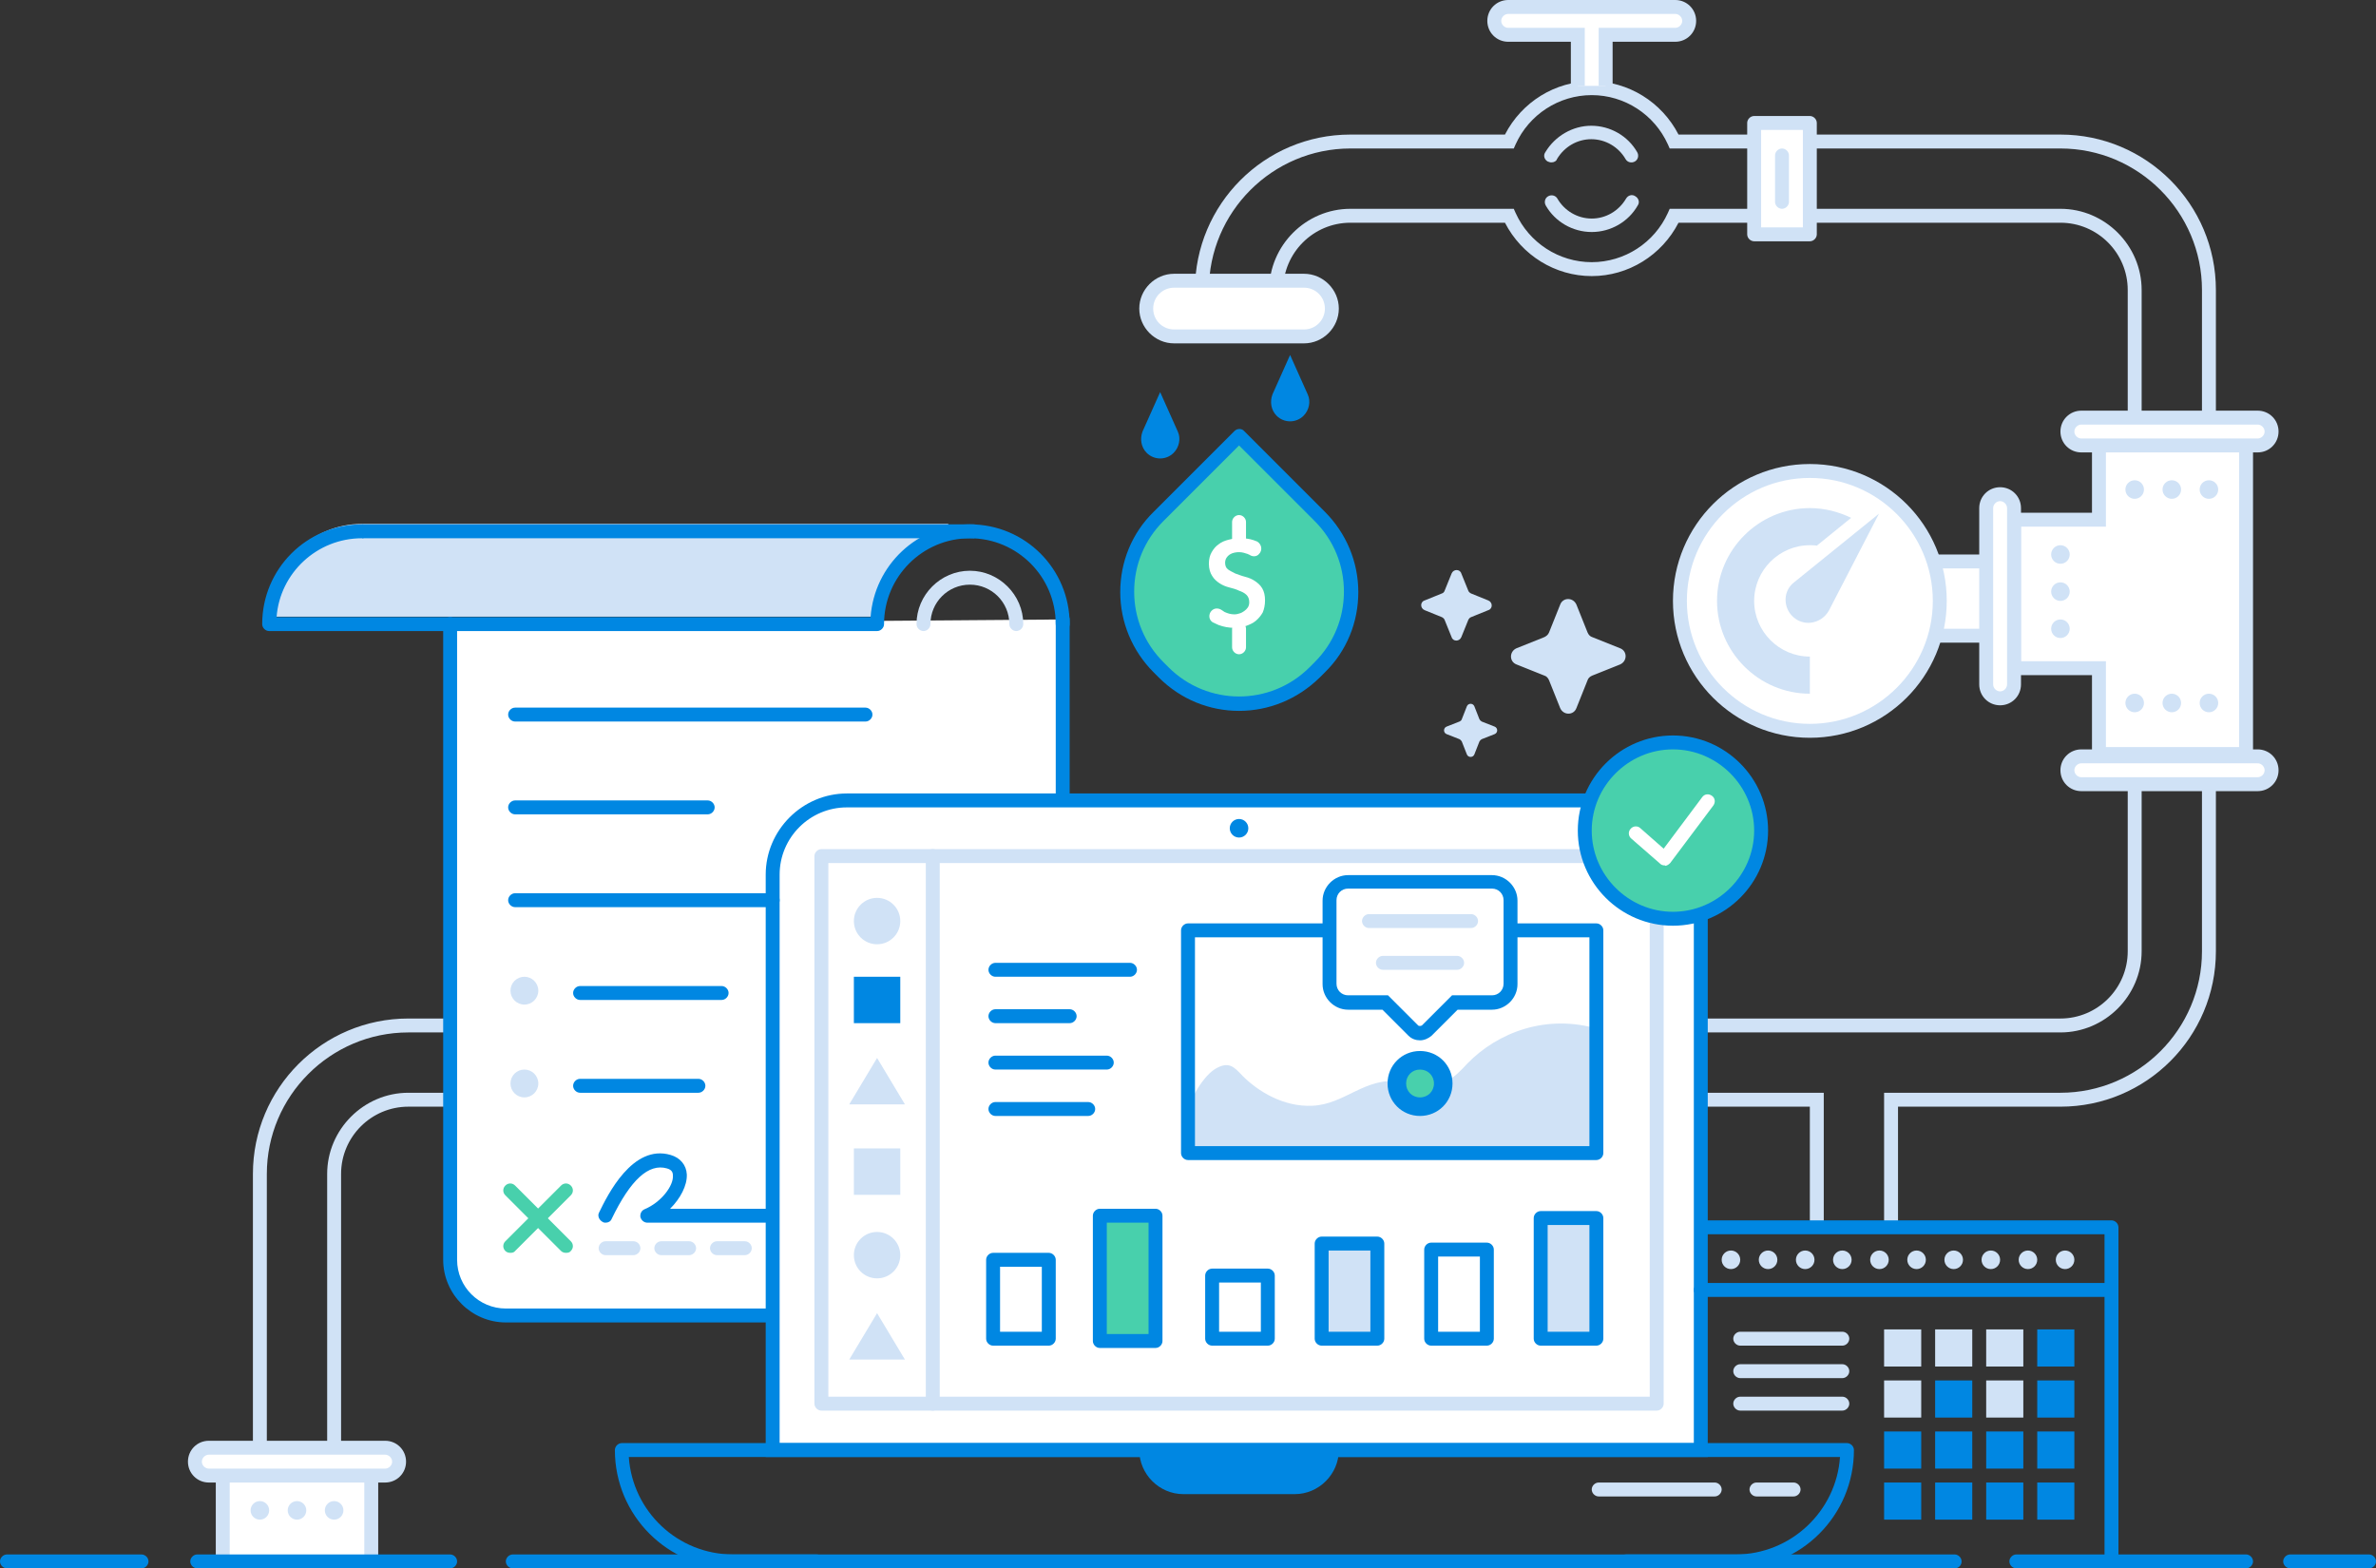 <?xml version="1.0" encoding="utf-8"?>
<!-- Generator: Adobe Illustrator 22.0.1, SVG Export Plug-In . SVG Version: 6.00 Build 0)  -->
<svg version="1.1" id="Layer_1" xmlns="http://www.w3.org/2000/svg" xmlns:xlink="http://www.w3.org/1999/xlink" x="0px" y="0px"
	 viewBox="0 0 512 338" style="enable-background:new 0 0 512 338;" xml:space="preserve">
<rect x="0" y="0" width="512" height="338" fill="#333333" stroke="none"/>
<style type="text/css">
	.st0{fill:#D0E2F6;}
	.st1{fill:#0087E2;}
	.st2{fill:#FFFFFF;}
	.st3{fill:#48D0AC;}
</style>
<g>
	<g>
		<g>
			<path class="st0" d="M409,264.5h-3v-29h38c16.8,0,30.5-13.7,30.5-30.5V62.5c0-16.8-13.7-30.5-30.5-30.5h-84.2l-0.4-0.9
				c-2.9-6.4-9.3-10.6-16.4-10.6s-13.5,4.2-16.4,10.6l-0.4,0.9H291c-16.8,0-30.5,13.7-30.5,30.5h-3c0-18.5,15-33.5,33.5-33.5h33.3
				c3.6-7,10.8-11.5,18.7-11.5S358.1,22,361.7,29H444c18.5,0,33.5,15,33.5,33.5V205c0,18.5-15,33.5-33.5,33.5h-35V264.5z"/>
		</g>
		<g>
			<path class="st0" d="M73.5,336.5h-3V253c0-9.6,7.9-17.5,17.5-17.5h305v30h-3v-27H88c-8,0-14.5,6.5-14.5,14.5V336.5z"/>
		</g>
		<g>
			<path class="st0" d="M57.5,336.5h-3V253c0-18.5,15-33.5,33.5-33.5h356c8,0,14.5-6.5,14.5-14.5V62.5c0-8-6.5-14.5-14.5-14.5h-82.3
				c-3.6,7-10.8,11.5-18.7,11.5S327.9,55,324.3,48H291c-8,0-14.5,6.5-14.5,14.5h-3c0-9.6,7.9-17.5,17.5-17.5h35.2l0.4,0.9
				c2.9,6.4,9.3,10.6,16.4,10.6s13.5-4.2,16.4-10.6l0.4-0.9H444c9.6,0,17.5,7.9,17.5,17.5V205c0,9.6-7.9,17.5-17.5,17.5H88
				c-16.8,0-30.5,13.7-30.5,30.5V336.5z"/>
		</g>
	</g>
	<g>
		<path class="st1" d="M455,338c-0.8,0-1.5-0.7-1.5-1.5V266H368c-0.8,0-1.5-0.7-1.5-1.5s0.7-1.5,1.5-1.5h87c0.8,0,1.5,0.7,1.5,1.5
			v72C456.5,337.3,455.8,338,455,338z"/>
	</g>
	<g>
		<path class="st2" d="M346,18.5v-11h15c1.7,0,3-1.3,3-3v0c0-1.7-1.3-3-3-3h-36c-1.7,0-3,1.3-3,3v0c0,1.7,1.3,3,3,3h15v11"/>
		<path class="st0" d="M347.5,18.5h-3V6H361c0.8,0,1.5-0.7,1.5-1.5S361.8,3,361,3h-36c-0.8,0-1.5,0.7-1.5,1.5S324.2,6,325,6h16.5
			v12.5h-3V9H325c-2.5,0-4.5-2-4.5-4.5s2-4.5,4.5-4.5h36c2.5,0,4.5,2,4.5,4.5S363.5,9,361,9h-13.5V18.5z"/>
	</g>
	<g>
		
			<rect x="414.5" y="117" transform="matrix(6.123234e-17 -1 1 6.123234e-17 293.5 551.5)" class="st2" width="16" height="24"/>
		<path class="st0" d="M436,138.5h-27v-19h27V138.5z M412,135.5h21v-13h-21V135.5z"/>
	</g>
	<g>
		<path class="st0" d="M193.2,122.2c1.9-2.2,4.4-3.7,7-4.8c0.4-0.2,0.8-0.4,1.2-0.6l3-3.9H78c-11,0-20,9-20,20h130.5
			C188.9,129,190.5,125.3,193.2,122.2z"/>
	</g>
	<g>
		<path class="st2" d="M97,134.5v137c0,6.6,5.4,12,12,12h120v-150"/>
		<path class="st1" d="M229,285H109c-7.4,0-13.5-6.1-13.5-13.5v-137c0-0.8,0.7-1.5,1.5-1.5s1.5,0.7,1.5,1.5v137
			c0,5.8,4.7,10.5,10.5,10.5h118.5V133.5c0-0.8,0.7-1.5,1.5-1.5s1.5,0.7,1.5,1.5v150C230.5,284.3,229.8,285,229,285z"/>
	</g>
	<g>
		<path class="st1" d="M279,320.5h-24c-4.4,0-8-3.6-8-8l0,0h40l0,0C287,316.9,283.4,320.5,279,320.5z"/>
		<path class="st1" d="M279,322h-24c-5.2,0-9.5-4.3-9.5-9.5c0-0.8,0.7-1.5,1.5-1.5h40c0.8,0,1.5,0.7,1.5,1.5
			C288.5,317.7,284.2,322,279,322z M248.7,314c0.7,2.9,3.3,5,6.3,5h24c3.1,0,5.6-2.1,6.3-5H248.7z"/>
	</g>
	<g>
		<path class="st2" d="M366.5,312.5h-200v-124c0-8.8,7.2-16,16-16h168c8.8,0,16,7.2,16,16V312.5z"/>
		<path class="st1" d="M368,314H165V188.5c0-9.6,7.9-17.5,17.5-17.5h168c9.6,0,17.5,7.9,17.5,17.5V314z M168,311h197V188.5
			c0-8-6.5-14.5-14.5-14.5h-168c-8,0-14.5,6.5-14.5,14.5V311z"/>
	</g>
	<g>
		<path class="st1" d="M374,338H158c-14.1,0-25.5-11.4-25.5-25.5c0-0.8,0.7-1.5,1.5-1.5h264c0.8,0,1.5,0.7,1.5,1.5
			C399.5,326.6,388.1,338,374,338z M135.5,314c0.8,11.7,10.5,21,22.5,21h216c11.9,0,21.7-9.3,22.5-21H135.5z"/>
	</g>
	<g>
		<path class="st0" d="M369.5,322.5h-25c-0.8,0-1.5-0.7-1.5-1.5s0.7-1.5,1.5-1.5h25c0.8,0,1.5,0.7,1.5,1.5S370.3,322.5,369.5,322.5z
			"/>
	</g>
	<g>
		<path class="st0" d="M386.5,322.5h-8c-0.8,0-1.5-0.7-1.5-1.5s0.7-1.5,1.5-1.5h8c0.8,0,1.5,0.7,1.5,1.5S387.3,322.5,386.5,322.5z"
			/>
	</g>
	<g>
		<circle class="st1" cx="267" cy="178.5" r="2"/>
	</g>
	<g>
		<path class="st1" d="M229,136c-0.8,0-1.5-0.7-1.5-1.5c0-10.2-8.3-18.5-18.5-18.5s-18.5,8.3-18.5,18.5c0,0.8-0.7,1.5-1.5,1.5H58
			c-0.8,0-1.5-0.7-1.5-1.5c0-11.9,9.6-21.5,21.5-21.5c0.8,0,1.5,0.7,1.5,1.5S78.8,116,78,116c-9.7,0-17.7,7.5-18.4,17h128
			c0.8-11.2,10.1-20,21.4-20c11.9,0,21.5,9.6,21.5,21.5C230.5,135.3,229.8,136,229,136z"/>
	</g>
	<g>
		<rect x="78" y="113" class="st1" width="132" height="3"/>
	</g>
	<g>
		<path class="st3" d="M110,270c-0.4,0-0.8-0.1-1.1-0.4c-0.6-0.6-0.6-1.5,0-2.1l12-12c0.6-0.6,1.5-0.6,2.1,0c0.6,0.6,0.6,1.5,0,2.1
			l-12,12C110.8,269.9,110.4,270,110,270z"/>
	</g>
	<g>
		<path class="st3" d="M122,270c-0.4,0-0.8-0.1-1.1-0.4l-12-12c-0.6-0.6-0.6-1.5,0-2.1c0.6-0.6,1.5-0.6,2.1,0l12,12
			c0.6,0.6,0.6,1.5,0,2.1C122.8,269.9,122.4,270,122,270z"/>
	</g>
	<g>
		<path class="st0" d="M160.5,270.5h-6c-0.8,0-1.5-0.7-1.5-1.5s0.7-1.5,1.5-1.5h6c0.8,0,1.5,0.7,1.5,1.5S161.3,270.5,160.5,270.5z
			 M148.5,270.5h-6c-0.8,0-1.5-0.7-1.5-1.5s0.7-1.5,1.5-1.5h6c0.8,0,1.5,0.7,1.5,1.5S149.3,270.5,148.5,270.5z M136.5,270.5h-6
			c-0.8,0-1.5-0.7-1.5-1.5s0.7-1.5,1.5-1.5h6c0.8,0,1.5,0.7,1.5,1.5S137.3,270.5,136.5,270.5z"/>
	</g>
	<g>
		<path class="st0" d="M357,304H177c-0.8,0-1.5-0.7-1.5-1.5v-118c0-0.8,0.7-1.5,1.5-1.5h180c0.8,0,1.5,0.7,1.5,1.5v118
			C358.5,303.3,357.8,304,357,304z M178.5,301h177V186h-177V301z"/>
	</g>
	<g>
		<circle class="st3" cx="360.5" cy="179" r="19"/>
		<path class="st1" d="M360.5,199.5c-11.3,0-20.5-9.2-20.5-20.5s9.2-20.5,20.5-20.5S381,167.7,381,179S371.8,199.5,360.5,199.5z
			 M360.5,161.5c-9.6,0-17.5,7.9-17.5,17.5s7.9,17.5,17.5,17.5S378,188.6,378,179S370.1,161.5,360.5,161.5z"/>
	</g>
	<g>
		<path class="st2" d="M358.7,186.5c-0.4,0-0.7-0.1-1-0.4l-6.2-5.4c-0.6-0.5-0.7-1.5-0.1-2.1c0.5-0.6,1.5-0.7,2.1-0.1l5,4.4
			l8.3-11.1c0.5-0.7,1.4-0.8,2.1-0.3c0.7,0.5,0.8,1.4,0.3,2.1l-9.3,12.4c-0.3,0.3-0.6,0.5-1,0.6
			C358.8,186.5,358.8,186.5,358.7,186.5z"/>
	</g>
	<g>
		<circle class="st2" cx="390" cy="129.5" r="28"/>
		<path class="st0" d="M390,159c-16.3,0-29.5-13.2-29.5-29.5S373.7,100,390,100s29.5,13.2,29.5,29.5S406.3,159,390,159z M390,103
			c-14.6,0-26.5,11.9-26.5,26.5S375.4,156,390,156s26.5-11.9,26.5-26.5S404.6,103,390,103z"/>
	</g>
	<g>
		<path class="st3" d="M284.4,143.8l-1.1,1.1c-9,9-23.5,9-32.5,0l-1.1-1.1c-9-9-9-23.5,0-32.5L267,93.9l17.4,17.4
			C293.4,120.3,293.4,134.8,284.4,143.8z"/>
		<path class="st1" d="M267,153.2c-6.3,0-12.5-2.4-17.3-7.2l-1.1-1.1c-4.6-4.6-7.2-10.8-7.2-17.3s2.5-12.7,7.2-17.3l17.4-17.4
			c0.6-0.6,1.6-0.6,2.1,0l17.4,17.4c4.6,4.6,7.2,10.8,7.2,17.3s-2.5,12.7-7.2,17.3l-1.1,1.1C279.5,150.8,273.3,153.2,267,153.2z
			 M267,96l-16.3,16.3c-4.1,4.1-6.3,9.5-6.3,15.2s2.2,11.1,6.3,15.2l1.1,1.1c8.4,8.4,22,8.4,30.4,0l1.1-1.1l0,0
			c4.1-4.1,6.3-9.5,6.3-15.2s-2.2-11.1-6.3-15.2L267,96z"/>
	</g>
	<g>
		<g>
			<path class="st2" d="M271.3,119.4c-0.5,0.6-1.4,0.6-2,0.2c-0.1-0.1-0.3-0.1-0.4-0.2c-0.6-0.2-1.2-0.4-1.8-0.4
				c-0.4,0-0.7,0-1.1,0.1c-0.4,0.1-0.7,0.2-1,0.4c-0.3,0.2-0.5,0.4-0.7,0.7c-0.2,0.3-0.3,0.7-0.3,1.1c0,0.6,0.2,1.1,0.6,1.4
				c0.4,0.3,1,0.6,1.6,0.9c0.6,0.2,1.3,0.5,2.1,0.7s1.5,0.5,2.1,0.9c0.6,0.4,1.2,0.9,1.6,1.6c0.4,0.7,0.6,1.5,0.6,2.6
				c0,1-0.2,1.9-0.5,2.6c-0.4,0.7-0.9,1.3-1.5,1.8c-0.6,0.5-1.3,0.8-2.1,1.1c-0.8,0.2-1.7,0.4-2.6,0.4c-1.1,0-2.2-0.2-3.3-0.6
				c-0.4-0.2-0.9-0.4-1.3-0.6c-0.9-0.6-0.9-1.8-0.2-2.5v0c0.6-0.6,1.5-0.6,2.2-0.1c0.2,0.1,0.4,0.3,0.6,0.4c0.7,0.3,1.3,0.5,2.1,0.5
				c0.4,0,0.8-0.1,1.1-0.2c0.4-0.1,0.7-0.3,1-0.5c0.3-0.2,0.6-0.5,0.8-0.8c0.2-0.3,0.3-0.7,0.3-1.1c0-0.7-0.2-1.2-0.6-1.6
				c-0.4-0.4-1-0.7-1.6-0.9c-0.6-0.3-1.3-0.5-2.1-0.7c-0.8-0.2-1.5-0.5-2.1-0.9c-0.6-0.4-1.2-0.9-1.6-1.6c-0.4-0.6-0.7-1.5-0.7-2.6
				c0-1,0.2-1.8,0.6-2.5c0.4-0.7,0.9-1.3,1.5-1.7c0.6-0.5,1.4-0.8,2.2-1c0.8-0.2,1.6-0.3,2.5-0.3c1,0,1.9,0.1,2.8,0.4
				c0.3,0.1,0.5,0.2,0.8,0.3C271.9,117.3,272.1,118.6,271.3,119.4L271.3,119.4z"/>
		</g>
	</g>
	<g>
		<path class="st0" d="M390.2,134.2L390.2,134.2c-2.7,0.3-5.1-1.7-5.4-4.4l0,0c-0.2-1.7,0.5-3.3,1.8-4.3l18.3-14.8l-10.8,20.9
			C393.3,133,391.9,134,390.2,134.2z"/>
	</g>
	<g>
		<path class="st0" d="M390,141.5c-6.6,0-12-5.4-12-12c0-6.6,5.4-12,12-12c0.5,0,1,0,1.5,0.1l7.4-6c-2.7-1.3-5.7-2.1-8.9-2.1
			c-11,0-20,9-20,20s9,20,20,20V141.5z"/>
	</g>
	<g>
		<path class="st2" d="M281,72.5h-28c-3.3,0-6-2.7-6-6v0c0-3.3,2.7-6,6-6h28c3.3,0,6,2.7,6,6v0C287,69.8,284.3,72.5,281,72.5z"/>
		<path class="st0" d="M281,74h-28c-4.1,0-7.5-3.4-7.5-7.5s3.4-7.5,7.5-7.5h28c4.1,0,7.5,3.4,7.5,7.5S285.1,74,281,74z M253,62
			c-2.5,0-4.5,2-4.5,4.5s2,4.5,4.5,4.5h28c2.5,0,4.5-2,4.5-4.5s-2-4.5-4.5-4.5H253z"/>
	</g>
	<g>
		<path class="st2" d="M486.5,169h-38c-1.7,0-3-1.3-3-3l0,0c0-1.7,1.3-3,3-3h38c1.7,0,3,1.3,3,3l0,0
			C489.5,167.7,488.2,169,486.5,169z"/>
		<path class="st0" d="M486.5,170.5h-38c-2.5,0-4.5-2-4.5-4.5s2-4.5,4.5-4.5h38c2.5,0,4.5,2,4.5,4.5S489,170.5,486.5,170.5z
			 M448.5,164.5c-0.8,0-1.5,0.7-1.5,1.5s0.7,1.5,1.5,1.5h38c0.8,0,1.5-0.7,1.5-1.5s-0.7-1.5-1.5-1.5H448.5z"/>
	</g>
	<g>
		<polygon class="st2" points="452.3,94.5 452.3,112 434,112 434,144 452.3,144 452.3,162.5 484,162.5 484,94.5 		"/>
		<path class="st0" d="M485.5,164h-34.7v-18.5h-18.3v-35h18.3V93h34.7V164z M453.8,161h28.7V96h-28.7v17.5h-18.3v29h18.3V161z"/>
	</g>
	<g>
		<path class="st2" d="M434,109.5v38c0,1.7-1.3,3-3,3h0c-1.7,0-3-1.3-3-3v-38c0-1.7,1.3-3,3-3h0C432.7,106.5,434,107.8,434,109.5z"
			/>
		<path class="st0" d="M431,152c-2.5,0-4.5-2-4.5-4.5v-38c0-2.5,2-4.5,4.5-4.5s4.5,2,4.5,4.5v38C435.5,150,433.5,152,431,152z
			 M431,108c-0.8,0-1.5,0.7-1.5,1.5v38c0,0.8,0.7,1.5,1.5,1.5s1.5-0.7,1.5-1.5v-38C432.5,108.7,431.8,108,431,108z"/>
	</g>
	<g>
		<path class="st2" d="M486.5,96h-38c-1.7,0-3-1.3-3-3v0c0-1.7,1.3-3,3-3h38c1.7,0,3,1.3,3,3v0C489.5,94.7,488.2,96,486.5,96z"/>
		<path class="st0" d="M486.5,97.5h-38c-2.5,0-4.5-2-4.5-4.5s2-4.5,4.5-4.5h38c2.5,0,4.5,2,4.5,4.5S489,97.5,486.5,97.5z
			 M448.5,91.5c-0.8,0-1.5,0.7-1.5,1.5s0.7,1.5,1.5,1.5h38c0.8,0,1.5-0.7,1.5-1.5s-0.7-1.5-1.5-1.5H448.5z"/>
	</g>
	<g>
		<line class="st2" x1="111" y1="154" x2="186.5" y2="154"/>
		<path class="st1" d="M186.5,155.5H111c-0.8,0-1.5-0.7-1.5-1.5s0.7-1.5,1.5-1.5h75.5c0.8,0,1.5,0.7,1.5,1.5
			S187.3,155.5,186.5,155.5z"/>
	</g>
	<g>
		<line class="st2" x1="111" y1="174" x2="152.5" y2="174"/>
		<path class="st1" d="M152.5,175.5H111c-0.8,0-1.5-0.7-1.5-1.5s0.7-1.5,1.5-1.5h41.5c0.8,0,1.5,0.7,1.5,1.5
			S153.3,175.5,152.5,175.5z"/>
	</g>
	<g>
		<line class="st2" x1="111" y1="194" x2="166.5" y2="194"/>
		<path class="st1" d="M166.5,195.5H111c-0.8,0-1.5-0.7-1.5-1.5s0.7-1.5,1.5-1.5h55.5c0.8,0,1.5,0.7,1.5,1.5
			S167.3,195.5,166.5,195.5z"/>
	</g>
	<g>
		<line class="st2" x1="125" y1="214" x2="155.5" y2="214"/>
		<path class="st1" d="M155.5,215.5H125c-0.8,0-1.5-0.7-1.5-1.5s0.7-1.5,1.5-1.5h30.5c0.8,0,1.5,0.7,1.5,1.5
			S156.3,215.5,155.5,215.5z"/>
	</g>
	<g>
		<line class="st2" x1="125" y1="234" x2="150.5" y2="234"/>
		<path class="st1" d="M150.5,235.5H125c-0.8,0-1.5-0.7-1.5-1.5s0.7-1.5,1.5-1.5h25.5c0.8,0,1.5,0.7,1.5,1.5
			S151.3,235.5,150.5,235.5z"/>
	</g>
	<g>
		<circle class="st0" cx="113" cy="213.5" r="3"/>
	</g>
	<g>
		<circle class="st0" cx="113" cy="233.5" r="3"/>
	</g>
	<g>
		<path class="st0" d="M255.5,241.4c0-2.9,3.3-9.1,6.3-11c3-1.8,4.1-0.5,6,1.5c3.3,3.3,8.8,6.7,15,6.4c7.1-0.3,11.3-6.3,19.1-5.2
			c3.5,0.5,6.6,1.7,9.9-0.1c1.8-1,3.1-2.4,4.4-3.8c6.5-6.7,17.1-10.8,28.3-7.4v26.8h-89C255.5,248.5,255.5,241.4,255.5,241.4z"/>
	</g>
	<g>
		<path class="st1" d="M344,250h-88c-0.8,0-1.5-0.7-1.5-1.5v-48c0-0.8,0.7-1.5,1.5-1.5h88c0.8,0,1.5,0.7,1.5,1.5v48
			C345.5,249.3,344.8,250,344,250z M257.5,247h85v-45h-85V247z"/>
	</g>
	<g>
		<circle class="st0" cx="460" cy="105.5" r="2"/>
	</g>
	<g>
		<circle class="st0" cx="468" cy="105.5" r="2"/>
	</g>
	<g>
		<circle class="st0" cx="476" cy="105.5" r="2"/>
	</g>
	<g>
		<g>
			<circle class="st0" cx="460" cy="151.5" r="2"/>
		</g>
		<g>
			<circle class="st0" cx="468" cy="151.5" r="2"/>
		</g>
		<g>
			<circle class="st0" cx="476" cy="151.5" r="2"/>
		</g>
	</g>
	<g>
		<g>
			<circle class="st0" cx="429" cy="271.5" r="2"/>
		</g>
		<g>
			<circle class="st0" cx="437" cy="271.5" r="2"/>
		</g>
		<g>
			<circle class="st0" cx="445" cy="271.5" r="2"/>
		</g>
	</g>
	<g>
		<g>
			<circle class="st0" cx="405" cy="271.5" r="2"/>
		</g>
		<g>
			<circle class="st0" cx="413" cy="271.5" r="2"/>
		</g>
		<g>
			<circle class="st0" cx="421" cy="271.5" r="2"/>
		</g>
	</g>
	<g>
		<circle class="st0" cx="444" cy="135.5" r="2"/>
	</g>
	<g>
		<circle class="st0" cx="444" cy="127.5" r="2"/>
	</g>
	<g>
		<circle class="st0" cx="444" cy="119.5" r="2"/>
	</g>
	<g>
		<path class="st2" d="M290.5,190h31c2.2,0,4,1.8,4,4v18c0,2.2-1.8,4-4,4h-8l-6.1,6.1c-0.8,0.8-2,0.8-2.8,0l-6.1-6.1h-8
			c-2.2,0-4-1.8-4-4v-18C286.5,191.8,288.3,190,290.5,190z"/>
		<path class="st1" d="M306,224.2c-0.9,0-1.8-0.3-2.5-1l-5.6-5.6h-7.4c-3,0-5.5-2.5-5.5-5.5v-18c0-3,2.5-5.5,5.5-5.5h31
			c3,0,5.5,2.5,5.5,5.5v18c0,3-2.5,5.5-5.5,5.5h-7.4l-5.6,5.6C307.8,223.8,306.9,224.2,306,224.2z M290.5,191.5
			c-1.4,0-2.5,1.1-2.5,2.5v18c0,1.4,1.1,2.5,2.5,2.5h8.6l6.5,6.5c0.1,0.1,0.3,0.1,0.4,0.1s0.2,0,0.4-0.1l6.5-6.5h8.6
			c1.4,0,2.5-1.1,2.5-2.5v-18c0-1.4-1.1-2.5-2.5-2.5H290.5z"/>
	</g>
	<g>
		<circle class="st3" cx="306" cy="233.5" r="5"/>
		<path class="st1" d="M306,240.5c-3.9,0-7-3.1-7-7s3.1-7,7-7s7,3.1,7,7S309.9,240.5,306,240.5z M306,230.5c-1.7,0-3,1.3-3,3
			s1.3,3,3,3s3-1.3,3-3S307.7,230.5,306,230.5z"/>
	</g>
	<g>
		<path class="st0" d="M317,200h-22c-0.8,0-1.5-0.7-1.5-1.5s0.7-1.5,1.5-1.5h22c0.8,0,1.5,0.7,1.5,1.5S317.8,200,317,200z"/>
	</g>
	<g>
		<path class="st0" d="M314,209h-16c-0.8,0-1.5-0.7-1.5-1.5s0.7-1.5,1.5-1.5h16c0.8,0,1.5,0.7,1.5,1.5S314.8,209,314,209z"/>
	</g>
	<g>
		<g>
			<polyline class="st2" points="48,336 48,317 80,317 80,336 			"/>
			<polygon class="st0" points="81.5,336 78.5,336 78.5,318.5 49.5,318.5 49.5,336 46.5,336 46.5,315.5 81.5,315.5 			"/>
		</g>
		<g>
			<path class="st2" d="M83,318H45c-1.7,0-3-1.3-3-3l0,0c0-1.7,1.3-3,3-3h38c1.7,0,3,1.3,3,3l0,0C86,316.7,84.7,318,83,318z"/>
			<path class="st0" d="M83,319.5H45c-2.5,0-4.5-2-4.5-4.5s2-4.5,4.5-4.5h38c2.5,0,4.5,2,4.5,4.5S85.5,319.5,83,319.5z M45,313.5
				c-0.8,0-1.5,0.7-1.5,1.5s0.7,1.5,1.5,1.5h38c0.8,0,1.5-0.7,1.5-1.5s-0.7-1.5-1.5-1.5H45z"/>
		</g>
		<g>
			<g>
				<circle class="st0" cx="56" cy="325.5" r="2"/>
			</g>
			<g>
				<circle class="st0" cx="64" cy="325.5" r="2"/>
			</g>
			<g>
				<circle class="st0" cx="72" cy="325.5" r="2"/>
			</g>
		</g>
	</g>
	<g>
		<rect x="378" y="26.5" class="st2" width="12" height="24"/>
		<path class="st0" d="M390,52h-12c-0.8,0-1.5-0.7-1.5-1.5v-24c0-0.8,0.7-1.5,1.5-1.5h12c0.8,0,1.5,0.7,1.5,1.5v24
			C391.5,51.3,390.8,52,390,52z M379.5,49h9V28h-9V49z"/>
	</g>
	<g>
		<path class="st0" d="M384,45c-0.8,0-1.5-0.7-1.5-1.5v-10c0-0.8,0.7-1.5,1.5-1.5s1.5,0.7,1.5,1.5v10C385.5,44.3,384.8,45,384,45z"
			/>
	</g>
	<g>
		<path class="st2" d="M267,141c-0.8,0-1.5-0.7-1.5-1.5v-4c0-0.8,0.7-1.5,1.5-1.5s1.5,0.7,1.5,1.5v4C268.5,140.3,267.8,141,267,141z
			"/>
	</g>
	<g>
		<path class="st2" d="M267,118c-0.8,0-1.5-0.7-1.5-1.5v-4c0-0.8,0.7-1.5,1.5-1.5s1.5,0.7,1.5,1.5v4C268.5,117.3,267.8,118,267,118z
			"/>
	</g>
	<g>
		<path class="st1" d="M252.9,97.6L252.9,97.6c-1.6,1.6-4.2,1.6-5.8,0v0c-1.2-1.2-1.5-3-0.9-4.6l3.8-8.5l3.8,8.5
			C254.5,94.5,254.1,96.4,252.9,97.6z"/>
	</g>
	<g>
		<path class="st1" d="M280.9,89.6L280.9,89.6c-1.6,1.6-4.2,1.6-5.8,0v0c-1.2-1.2-1.5-3-0.9-4.6l3.8-8.5l3.8,8.5
			C282.5,86.5,282.1,88.4,280.9,89.6z"/>
	</g>
	<g>
		<path class="st0" d="M201,304c-0.8,0-1.5-0.7-1.5-1.5v-118c0-0.8,0.7-1.5,1.5-1.5s1.5,0.7,1.5,1.5v118
			C202.5,303.3,201.8,304,201,304z"/>
	</g>
	<g>
		<circle class="st0" cx="189" cy="198.5" r="5"/>
	</g>
	<g>
		<circle class="st0" cx="189" cy="270.5" r="5"/>
	</g>
	<g>
		<rect x="184" y="210.5" class="st1" width="10" height="10"/>
	</g>
	<g>
		<rect x="184" y="247.5" class="st0" width="10" height="10"/>
	</g>
	<g>
		<polyline class="st0" points="183,238 189,228 195,238 		"/>
	</g>
	<g>
		<polyline class="st0" points="183,293 189,283 195,293 		"/>
	</g>
	<g>
		<rect x="214" y="271.5" class="st2" width="12" height="17"/>
		<path class="st1" d="M226,290h-12c-0.8,0-1.5-0.7-1.5-1.5v-17c0-0.8,0.7-1.5,1.5-1.5h12c0.8,0,1.5,0.7,1.5,1.5v17
			C227.5,289.3,226.8,290,226,290z M215.5,287h9v-14h-9V287z"/>
	</g>
	<g>
		<rect x="261.2" y="274.9" class="st2" width="12" height="13.6"/>
		<path class="st1" d="M273.2,290h-12c-0.8,0-1.5-0.7-1.5-1.5v-13.6c0-0.8,0.7-1.5,1.5-1.5h12c0.8,0,1.5,0.7,1.5,1.5v13.6
			C274.7,289.3,274,290,273.2,290z M262.7,287h9v-10.6h-9V287z"/>
	</g>
	<g>
		<rect x="308.4" y="269.3" class="st2" width="12" height="19.2"/>
		<path class="st1" d="M320.4,290h-12c-0.8,0-1.5-0.7-1.5-1.5v-19.2c0-0.8,0.7-1.5,1.5-1.5h12c0.8,0,1.5,0.7,1.5,1.5v19.2
			C321.9,289.3,321.2,290,320.4,290z M309.9,287h9v-16.2h-9V287z"/>
	</g>
	<g>
		<rect x="237" y="262" class="st3" width="12" height="27"/>
		<path class="st1" d="M249,290.5h-12c-0.8,0-1.5-0.7-1.5-1.5v-27c0-0.8,0.7-1.5,1.5-1.5h12c0.8,0,1.5,0.7,1.5,1.5v27
			C250.5,289.8,249.8,290.5,249,290.5z M238.5,287.5h9v-24h-9V287.5z"/>
	</g>
	<g>
		<rect x="284.8" y="268" class="st0" width="12" height="20.5"/>
		<path class="st1" d="M296.8,290h-12c-0.8,0-1.5-0.7-1.5-1.5V268c0-0.8,0.7-1.5,1.5-1.5h12c0.8,0,1.5,0.7,1.5,1.5v20.5
			C298.3,289.3,297.6,290,296.8,290z M286.3,287h9v-17.5h-9V287z"/>
	</g>
	<g>
		<rect x="332" y="262.5" class="st0" width="12" height="26"/>
		<path class="st1" d="M344,290h-12c-0.8,0-1.5-0.7-1.5-1.5v-26c0-0.8,0.7-1.5,1.5-1.5h12c0.8,0,1.5,0.7,1.5,1.5v26
			C345.5,289.3,344.8,290,344,290z M333.5,287h9v-23h-9V287z"/>
	</g>
	<g>
		<path class="st1" d="M97,338H42.5c-0.8,0-1.5-0.7-1.5-1.5s0.7-1.5,1.5-1.5H97c0.8,0,1.5,0.7,1.5,1.5S97.8,338,97,338z"/>
	</g>
	<g>
		<path class="st1" d="M176,338h-65.5c-0.8,0-1.5-0.7-1.5-1.5s0.7-1.5,1.5-1.5H176c0.8,0,1.5,0.7,1.5,1.5S176.8,338,176,338z"/>
	</g>
	<g>
		<path class="st1" d="M421.2,338h-70.8c-0.8,0-1.5-0.7-1.5-1.5s0.7-1.5,1.5-1.5h70.8c0.8,0,1.5,0.7,1.5,1.5S422.1,338,421.2,338z"
			/>
	</g>
	<g>
		<path class="st1" d="M484,338h-49.5c-0.8,0-1.5-0.7-1.5-1.5s0.7-1.5,1.5-1.5H484c0.8,0,1.5,0.7,1.5,1.5S484.8,338,484,338z"/>
	</g>
	<g>
		<path class="st1" d="M243.5,210.5h-29c-0.8,0-1.5-0.7-1.5-1.5s0.7-1.5,1.5-1.5h29c0.8,0,1.5,0.7,1.5,1.5S244.3,210.5,243.5,210.5z
			"/>
	</g>
	<g>
		<path class="st1" d="M230.5,220.5h-16c-0.8,0-1.5-0.7-1.5-1.5s0.7-1.5,1.5-1.5h16c0.8,0,1.5,0.7,1.5,1.5S231.3,220.5,230.5,220.5z
			"/>
	</g>
	<g>
		<path class="st1" d="M234.5,240.5h-20c-0.8,0-1.5-0.7-1.5-1.5s0.7-1.5,1.5-1.5h20c0.8,0,1.5,0.7,1.5,1.5S235.3,240.5,234.5,240.5z
			"/>
	</g>
	<g>
		<path class="st1" d="M238.5,230.5h-24c-0.8,0-1.5-0.7-1.5-1.5s0.7-1.5,1.5-1.5h24c0.8,0,1.5,0.7,1.5,1.5S239.3,230.5,238.5,230.5z
			"/>
	</g>
	<g>
		<path class="st1" d="M130.5,263.5c-0.2,0-0.4,0-0.7-0.2c-0.7-0.4-1.1-1.3-0.7-2c1.8-3.7,7.2-14.8,15.4-12.4
			c2.1,0.6,3.4,2.2,3.5,4.2c0.1,2.4-1.4,5.2-3.6,7.4h21.1c0.8,0,1.5,0.7,1.5,1.5s-0.7,1.5-1.5,1.5h-26c-0.7,0-1.3-0.5-1.5-1.2
			c-0.1-0.7,0.2-1.4,0.9-1.7c3.6-1.5,6.3-5.1,6.1-7.3c0-0.6-0.2-1.2-1.3-1.5c-3.9-1.1-7.8,2.4-11.9,10.9
			C131.6,263.2,131.1,263.5,130.5,263.5z"/>
	</g>
	<g>
		<path class="st0" d="M219,136c-0.8,0-1.5-0.7-1.5-1.5c0-4.7-3.8-8.5-8.5-8.5s-8.5,3.8-8.5,8.5c0,0.8-0.7,1.5-1.5,1.5
			s-1.5-0.7-1.5-1.5c0-6.3,5.2-11.5,11.5-11.5s11.5,5.2,11.5,11.5C220.5,135.3,219.8,136,219,136z"/>
	</g>
	<g>
		<path class="st1" d="M30.5,338h-29c-0.8,0-1.5-0.7-1.5-1.5s0.7-1.5,1.5-1.5h29c0.8,0,1.5,0.7,1.5,1.5S31.3,338,30.5,338z"/>
	</g>
	<g>
		<path class="st1" d="M510.5,338h-17c-0.8,0-1.5-0.7-1.5-1.5s0.7-1.5,1.5-1.5h17c0.8,0,1.5,0.7,1.5,1.5S511.3,338,510.5,338z"/>
	</g>
	<g>
		<g>
			<path class="st0" d="M343,50c-4.1,0-7.9-2.2-9.9-5.7c-0.4-0.7-0.2-1.6,0.5-2c0.7-0.4,1.6-0.2,2,0.5c1.5,2.6,4.3,4.3,7.4,4.3
				c3,0,5.8-1.6,7.4-4.3c0.4-0.7,1.3-1,2-0.5c0.7,0.4,1,1.3,0.5,2C350.9,47.8,347.1,50,343,50z"/>
		</g>
		<g>
			<path class="st0" d="M334.3,35c-0.3,0-0.5-0.1-0.8-0.2c-0.7-0.4-1-1.3-0.5-2c2.1-3.5,5.9-5.7,9.9-5.7c4.1,0,7.9,2.2,9.9,5.7
				c0.4,0.7,0.2,1.6-0.5,2c-0.7,0.4-1.6,0.2-2-0.5c-1.5-2.6-4.3-4.3-7.4-4.3c-3,0-5.8,1.6-7.4,4.3C335.4,34.7,334.9,35,334.3,35z"/>
		</g>
	</g>
	<g>
		<rect x="406" y="286.5" class="st0" width="8" height="8"/>
	</g>
	<g>
		<rect x="417" y="286.5" class="st0" width="8" height="8"/>
	</g>
	<g>
		<rect x="428" y="286.5" class="st0" width="8" height="8"/>
	</g>
	<g>
		<rect x="439" y="286.5" class="st1" width="8" height="8"/>
	</g>
	<g>
		<rect x="406" y="297.5" class="st0" width="8" height="8"/>
	</g>
	<g>
		<rect x="417" y="297.5" class="st1" width="8" height="8"/>
	</g>
	<g>
		<rect x="428" y="297.5" class="st0" width="8" height="8"/>
	</g>
	<g>
		<rect x="439" y="297.5" class="st1" width="8" height="8"/>
	</g>
	<g>
		<rect x="406" y="308.5" class="st1" width="8" height="8"/>
	</g>
	<g>
		<rect x="417" y="308.5" class="st1" width="8" height="8"/>
	</g>
	<g>
		<rect x="428" y="308.5" class="st1" width="8" height="8"/>
	</g>
	<g>
		<rect x="439" y="308.5" class="st1" width="8" height="8"/>
	</g>
	<g>
		<rect x="406" y="319.5" class="st1" width="8" height="8"/>
	</g>
	<g>
		<rect x="417" y="319.5" class="st1" width="8" height="8"/>
	</g>
	<g>
		<rect x="428" y="319.5" class="st1" width="8" height="8"/>
	</g>
	<g>
		<rect x="439" y="319.5" class="st1" width="8" height="8"/>
	</g>
	<g>
		<path class="st1" d="M454.5,279.5h-88c-0.8,0-1.5-0.7-1.5-1.5s0.7-1.5,1.5-1.5h88c0.8,0,1.5,0.7,1.5,1.5S455.3,279.5,454.5,279.5z
			"/>
	</g>
	<g>
		<g>
			<circle class="st0" cx="381" cy="271.5" r="2"/>
		</g>
		<g>
			<circle class="st0" cx="389" cy="271.5" r="2"/>
		</g>
		<g>
			<circle class="st0" cx="397" cy="271.5" r="2"/>
		</g>
	</g>
	<g>
		<g>
			<circle class="st0" cx="373" cy="271.5" r="2"/>
		</g>
	</g>
	<g>
		<path class="st0" d="M397,290h-22c-0.8,0-1.5-0.7-1.5-1.5s0.7-1.5,1.5-1.5h22c0.8,0,1.5,0.7,1.5,1.5S397.8,290,397,290z"/>
	</g>
	<g>
		<path class="st0" d="M397,297h-22c-0.8,0-1.5-0.7-1.5-1.5s0.7-1.5,1.5-1.5h22c0.8,0,1.5,0.7,1.5,1.5S397.8,297,397,297z"/>
	</g>
	<g>
		<path class="st0" d="M397,304h-22c-0.8,0-1.5-0.7-1.5-1.5s0.7-1.5,1.5-1.5h22c0.8,0,1.5,0.7,1.5,1.5S397.8,304,397,304z"/>
	</g>
	<g>
		<path class="st0" d="M333.8,136.3l2.4-6c0.6-1.6,2.8-1.6,3.5,0l2.4,6c0.2,0.5,0.6,0.9,1,1l6,2.4c1.6,0.6,1.6,2.8,0,3.5l-6,2.4
			c-0.5,0.2-0.9,0.6-1,1l-2.4,6c-0.6,1.6-2.8,1.6-3.5,0l-2.4-6c-0.2-0.5-0.6-0.9-1-1l-6-2.4c-1.6-0.6-1.6-2.8,0-3.5l6-2.4
			C333.2,137.1,333.6,136.8,333.8,136.3z"/>
	</g>
	<g>
		<path class="st0" d="M315,155l1.1-2.8c0.3-0.7,1.3-0.7,1.6,0l1.1,2.8c0.1,0.2,0.3,0.4,0.5,0.5l2.8,1.1c0.7,0.3,0.7,1.3,0,1.6
			l-2.8,1.1c-0.2,0.1-0.4,0.3-0.5,0.5l-1.1,2.8c-0.3,0.7-1.3,0.7-1.6,0l-1.1-2.8c-0.1-0.2-0.3-0.4-0.5-0.5l-2.8-1.1
			c-0.7-0.3-0.7-1.3,0-1.6l2.8-1.1C314.7,155.4,314.9,155.3,315,155z"/>
	</g>
	<g>
		<path class="st0" d="M311.3,127.3l1.5-3.7c0.4-1,1.8-1,2.1,0l1.5,3.7c0.1,0.3,0.4,0.5,0.6,0.6l3.7,1.5c1,0.4,1,1.8,0,2.1l-3.7,1.5
			c-0.3,0.1-0.5,0.4-0.6,0.6l-1.5,3.7c-0.4,1-1.8,1-2.1,0l-1.5-3.7c-0.1-0.3-0.4-0.5-0.6-0.6l-3.7-1.5c-1-0.4-1-1.8,0-2.1l3.7-1.5
			C311,127.8,311.2,127.6,311.3,127.3z"/>
	</g>
</g>
</svg>

